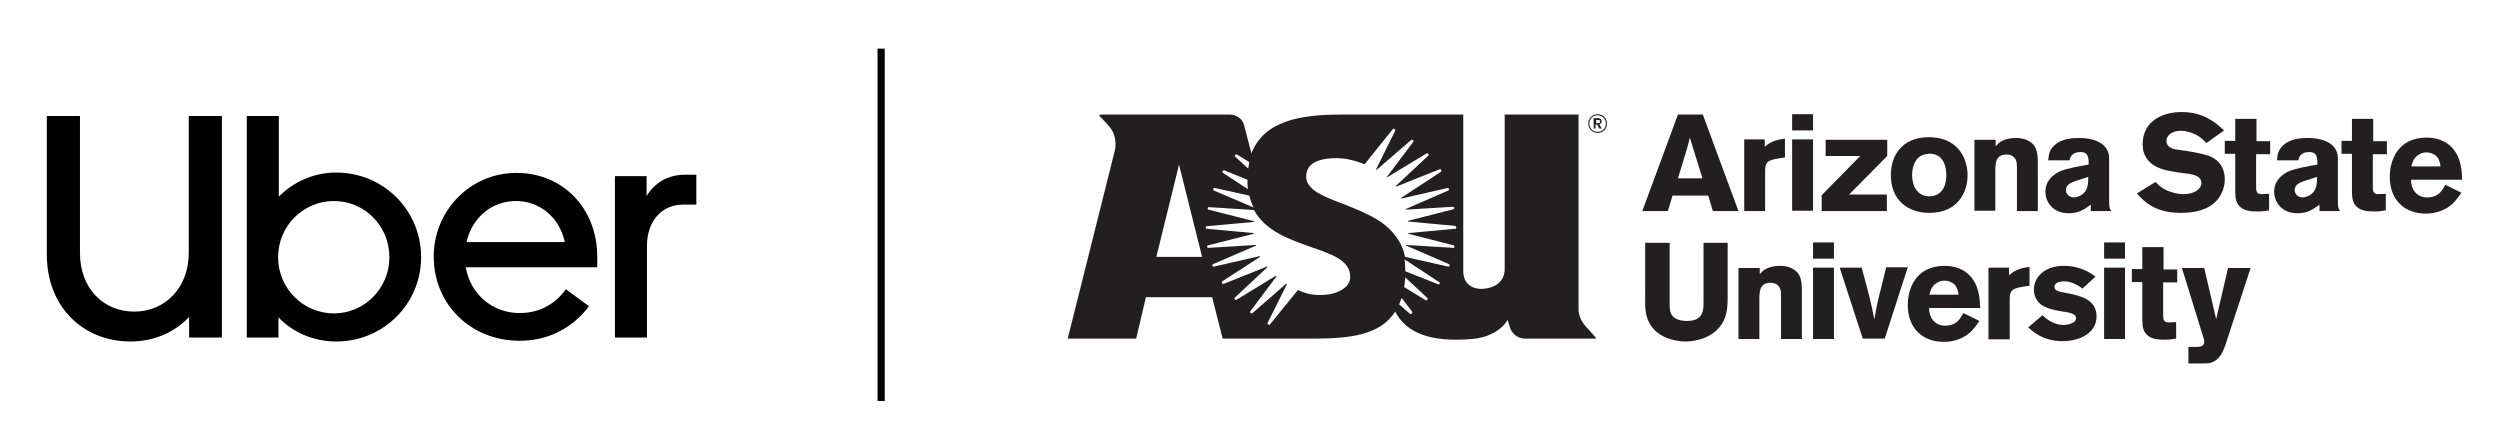 <?xml version="1.0" encoding="utf-8"?>
<!-- Generator: Adobe Illustrator 21.1.0, SVG Export Plug-In . SVG Version: 6.00 Build 0)  -->
<svg version="1.1" id="Layer_1" xmlns="http://www.w3.org/2000/svg" xmlns:xlink="http://www.w3.org/1999/xlink" x="0px" y="0px"
	 viewBox="0 0 694 122" style="enable-background:new 0 0 694 122;" xml:space="preserve">
<style type="text/css">
	.st0{fill:none;stroke:#000000;stroke-width:2;stroke-miterlimit:10;}
	.st1{fill:#231F20;}
</style>
<g>
	<path d="M37.3,86.5c8.5,0,15.1-6.6,15.1-16.3v-38h9.2v61.5h-9.1V88c-4.1,4.3-9.8,6.8-16.3,6.8C23.1,94.8,13,85.2,13,70.7V32.2h9.2
		v38C22.2,80.1,28.7,86.5,37.3,86.5"/>
	<path d="M68.5,32.2h8.9v22.4c4-4.1,9.7-6.7,15.9-6.7c13.2,0,23.6,10.5,23.6,23.5c0,12.9-10.4,23.4-23.6,23.4c-6.2,0-12-2.5-16-6.7
		v5.6h-8.8V32.2z M92.7,87c8.4,0,15.4-6.9,15.4-15.6c0-8.7-6.9-15.6-15.4-15.6c-8.5,0-15.5,6.9-15.5,15.6C77.2,80,84.1,87,92.7,87"
		/>
	<path d="M143.4,48c12.9,0,22.4,9.9,22.4,23.3v2.9h-36.5c1.2,7.3,7.3,12.7,14.9,12.7c5.2,0,9.6-2.1,12.9-6.6l6.4,4.7
		c-4.5,6-11.2,9.6-19.3,9.6c-13.4,0-23.8-10-23.8-23.4C120.4,58.7,130.3,48,143.4,48 M129.5,67.2h27.3c-1.5-6.9-7-11.4-13.6-11.4
		C136.6,55.8,131.1,60.3,129.5,67.2"/>
	<path d="M189.6,56.8c-5.8,0-10,4.5-10,11.4v25.5h-8.9V48.9h8.8v5.5c2.2-3.6,5.8-5.9,10.7-5.9h3.1v8.3H189.6z"/>
</g>
<line class="st0" x1="244.6" y1="13.5" x2="244.6" y2="111.3"/>
<g>
	<path class="st1" d="M472.7,31.8l9.9,26.8h-7.1l-1.3-4.3h-9.9l-1.3,4.3h-7.1l9.9-26.8H472.7z M469.1,38.2c-0.3,1.4-0.7,2.8-1.1,4.1
		c-0.6,2-1.6,5.2-2.2,7.2h6.8L469.1,38.2z"/>
	<path class="st1" d="M489.8,40.8c1.3-1.1,2.7-2,5.7-2.3v5.2l-1.9,0.3c-2.8,0.5-3.6,0.9-3.6,3.4v11.2h-5.8V38.7h5.7V40.8z"/>
	<path class="st1" d="M497.5,31.7h5.8v4.5h-5.8V31.7z M497.5,38.7h5.8v19.8h-5.8V38.7z"/>
	<path class="st1" d="M506.9,38.8h17v4.5L513.3,54h10.5v4.6h-18.1v-4.4l10.7-10.9h-9.6V38.8z"/>
	<path class="st1" d="M546.2,48.6c0,5-2.9,10.5-10.6,10.5c-5.6,0-10.7-3.2-10.7-10.5c0-6.1,3.8-10.9,11.4-10.5
		C544.4,38.6,546.2,45,546.2,48.6z M531.8,44.7c-0.7,1.1-1,2.5-1,3.9c0,3.1,1.5,5.9,4.8,5.9c3.1,0,4.7-2.5,4.7-5.7
		c0-2.2-0.5-3.9-1.6-5c-1.2-1.1-2.6-1.2-3.4-1.1C533.5,42.9,532.5,43.5,531.8,44.7z"/>
	<path class="st1" d="M554,40.6c0.6-0.6,0.9-1.1,2-1.6c0.9-0.4,2.2-0.7,3.6-0.7c1.2,0,2.5,0.2,3.5,0.8c2.1,1.1,2.6,2.9,2.6,6v13.5
		h-5.8V47.4c0-1.8,0-2.4-0.3-3c-0.5-1.1-1.5-1.5-2.6-1.5c-3.1,0-3.1,2.5-3.1,4.9v10.7h-5.8V38.8h5.9V40.6z"/>
	<path class="st1" d="M568.6,44.4c0.1-1.4,0.3-3,2.1-4.4c1.8-1.4,4.2-1.7,6.5-1.7c2.4,0,8.3,0.6,8.3,5.7v11.5c0,2.1,0.1,2.4,0.6,3.1
		h-5.7v-1.8c-1.5,1.1-3.1,2.4-6.1,2.4c-4.6,0-6.5-3.3-6.5-6c0-3.2,2.5-5,4.2-5.7c1.6-0.7,5.3-1.4,7.8-1.8v-1.1
		c-0.1-0.9-0.2-2.4-2.2-2.4c-2.6,0-2.9,1.6-3.1,2.3H568.6z M576,50.3c-1,0.4-2.5,0.9-2.5,2.5c0,0.9,0.8,2,2.2,2c0.7,0,1.4-0.3,2-0.6
		c1.9-1.2,2-3,2-5.1L576,50.3z"/>
	<path class="st1" d="M598.4,50.5c0.7,0.8,1.3,1.4,2.6,2.1c1.8,0.9,3.6,1.3,5.2,1.3c2.7,0,4.9-1.3,4.9-3.1c0-2.1-2.7-2.5-4.7-2.7
		c-1.5-0.2-3-0.4-4.4-0.7c-1.6-0.3-7.2-1.5-7.2-7.3c0-6.9,6.1-9,10.8-9c6.2,0,9.5,3,11.8,5.1l-4.9,3.5c-0.8-0.8-1.6-1.6-2.7-2.2
		c-0.9-0.5-2.7-1.2-4.4-1.2c-2.7,0-4,1.5-4,2.8c0,2,2.3,2.4,3.4,2.5c2.8,0.3,6.7,1.1,8.2,1.6c3.1,1.1,4.6,3.5,4.6,6.6
		c0,1.9-0.7,4.1-2.1,5.7c-2.4,2.8-6.3,3.6-10.1,3.6c-7.5,0-10.5-3.5-12.2-5.4L598.4,50.5z"/>
	<path class="st1" d="M620.6,33h5.8v6.2h3.8v3.6h-3.9v8.9c0,1.2,0,2.2,1.5,2.2l2.1-0.1v4.6c-1.3,0.2-2,0.3-3.1,0.3
		c-2,0-4.2-0.1-5.5-1.9c-0.8-1.2-0.8-2.6-0.8-4.5v-9.6h-2.9v-3.6h2.9V33z"/>
	<path class="st1" d="M632.1,44.4c0.1-1.4,0.3-3,2.1-4.4c1.8-1.4,4.2-1.7,6.5-1.7c2.4,0,8.3,0.6,8.3,5.7v11.5c0,2.1,0.1,2.4,0.6,3.1
		h-5.7v-1.8c-1.5,1.1-3.1,2.4-6.1,2.4c-4.6,0-6.5-3.3-6.5-6c0-3.2,2.5-5,4.2-5.7c1.6-0.7,5.3-1.4,7.8-1.8v-1.1
		c-0.1-0.9-0.2-2.4-2.2-2.4c-2.6,0-2.9,1.6-3.1,2.3H632.1z M639.5,50.3c-1,0.4-2.5,0.9-2.5,2.5c0,0.9,0.8,2,2.2,2
		c0.7,0,1.4-0.3,2-0.6c1.9-1.2,2-3,2-5.1L639.5,50.3z"/>
	<path class="st1" d="M653,33h5.8v6.2h3.8v3.6h-3.9v8.9c0,1.2,0,2.2,1.5,2.2l2.1-0.1v4.6c-1.3,0.2-2,0.3-3.1,0.3
		c-2,0-4.2-0.1-5.5-1.9c-0.8-1.2-0.8-2.6-0.8-4.5v-9.6h-2.9v-3.6h2.9V33z"/>
	<path class="st1" d="M683.3,53.5c-0.7,1-1.4,2-2.4,3c-1.7,1.6-4.3,2.8-7.5,2.8c-5.9,0-10-3.8-10-10.2c0-4.8,2.4-10.9,10.2-10.9
		c1.2,0,4.6,0.1,7.1,2.8c2.6,2.8,2.7,6.6,2.8,8.9h-14.2c0,2.5,1.4,4.9,4.5,4.9c3.2,0,4.3-2.1,5-3.5L683.3,53.5z M677.5,46.2
		c-0.1-0.8-0.3-1.9-1.1-2.8c-0.7-0.7-1.8-1.1-2.8-1.1c-1.4,0-2.4,0.7-3,1.3c-0.8,0.9-1,1.8-1.2,2.6H677.5z"/>
	<path class="st1" d="M479.6,67.4v14.9c0,2.6-0.1,5.2-1.6,7.6c-2.9,4.6-8.8,4.9-10,4.9c-2,0-4.4-0.5-6.2-1.4
		c-5.2-2.7-5.2-7.4-5.1-11V67.4h6.8V84c0,1.4,0,2.5,0.5,3.3c0.8,1.4,2.7,1.8,4.3,1.8c4.6,0,4.6-3.1,4.6-5.2V67.4H479.6z"/>
	<path class="st1" d="M488.5,76.1c0.6-0.6,0.9-1.1,2-1.6c0.9-0.4,2.2-0.7,3.6-0.7c1.2,0,2.5,0.2,3.5,0.8c2.1,1.1,2.6,2.9,2.6,6v13.5
		h-5.8V83c0-1.8,0-2.4-0.3-3c-0.5-1.1-1.5-1.5-2.6-1.5c-3.1,0-3.1,2.5-3.1,4.9v10.7h-5.8V74.4h5.9V76.1z"/>
	<path class="st1" d="M503.3,67.3h5.8v4.5h-5.8V67.3z M503.3,74.3h5.8v19.8h-5.8V74.3z"/>
	<path class="st1" d="M510.7,74.3h6.1c2.4,8.8,2.8,10.6,3.5,14.4c0.8-4.4,0.9-4.9,2.1-9.6l1.2-4.9h6l-6.4,19.8h-6.1L510.7,74.3z"/>
	<path class="st1" d="M549.5,89.1c-0.7,1-1.4,2-2.4,3c-1.7,1.6-4.3,2.8-7.5,2.8c-5.9,0-10-3.8-10-10.2c0-4.8,2.4-10.9,10.2-10.9
		c1.2,0,4.6,0.1,7.1,2.8c2.6,2.8,2.7,6.6,2.8,8.9h-14.2c0,2.5,1.4,4.9,4.5,4.9c3.2,0,4.3-2.1,5-3.5L549.5,89.1z M543.7,81.8
		c-0.1-0.8-0.3-1.9-1.1-2.8c-0.7-0.7-1.8-1.1-2.8-1.1c-1.4,0-2.4,0.7-3,1.3c-0.8,0.9-1,1.8-1.2,2.6H543.7z"/>
	<path class="st1" d="M557.7,76.4c1.3-1.1,2.7-2,5.7-2.3v5.2l-1.9,0.3c-2.8,0.5-3.6,0.9-3.6,3.4v11.2H552V74.3h5.7V76.4z"/>
	<path class="st1" d="M567,87.5c1.6,1.6,3.6,2.7,5.8,2.7c1.4,0,3.5-0.5,3.5-1.9c0-0.7-0.4-0.9-0.8-1.1c-0.9-0.5-2.2-0.6-3.4-0.8
		c-0.9-0.2-1.8-0.3-2.7-0.6c-1.2-0.3-2.4-0.8-3.3-1.7c-0.9-0.9-1.5-2.2-1.5-3.7c0-3.3,2.8-6.6,8.3-6.6c4.7,0,7.5,2,8.8,3l-3.6,3.3
		c-1.9-1.4-3.6-2-5-2c-2.3,0-2.8,0.9-2.8,1.5c0,1.1,1.3,1.4,3.1,1.7c4,0.7,8.6,1.8,8.6,6.5c0,4.7-4.7,6.9-9.4,6.9
		c-5.5,0-8.3-2.7-9.6-3.8L567,87.5z"/>
	<path class="st1" d="M584.1,67.3h5.8v4.5h-5.8V67.3z M584.1,74.3h5.8v19.8h-5.8V74.3z"/>
	<path class="st1" d="M594.8,68.6h5.8v6.2h3.8v3.6h-3.9v8.9c0,1.2,0,2.2,1.5,2.2l2.1-0.1V94c-1.3,0.2-2,0.3-3.1,0.3
		c-2,0-4.2-0.1-5.5-1.9c-0.8-1.2-0.8-2.6-0.8-4.5v-9.6h-2.9v-3.6h2.9V68.6z"/>
	<path class="st1" d="M624.8,74.3l-7,21.4c-0.5,1.3-0.9,2.5-1.9,3.6c-1.4,1.5-2.7,1.6-4.2,1.6h-4.2v-4.6h2c0.9,0,2.4,0,2.4-1.4
		c0-0.5-0.2-1-0.3-1.4l-5.9-19.1h6.2l3.3,14.2l3.3-14.2H624.8z"/>
</g>
<g>
	<path class="st1" d="M443.5,36.6c-1.3,0-2.3-1-2.3-2.3c0-1.3,1-2.3,2.3-2.3c1.3,0,2.3,1.1,2.3,2.3
		C445.8,35.6,444.8,36.6,443.5,36.6z M443.5,31.7c-1.4,0-2.6,1.1-2.6,2.6c0,1.5,1.2,2.6,2.6,2.6c1.5,0,2.6-1.1,2.6-2.6
		C446.1,32.9,445,31.7,443.5,31.7z M442.5,32.8h0.9c0.4,0,0.6,0,0.9,0.2c0.2,0.1,0.3,0.4,0.3,0.7c0,0.6-0.4,0.7-0.6,0.8l0.6,1.2
		h-0.6l-0.6-1.1h-0.5v1.1h-0.5V32.8z M443.1,33.3v0.9h0.2c0.2,0,0.3,0,0.4,0c0.1,0,0.5,0,0.5-0.4c0-0.1,0-0.3-0.2-0.4
		c-0.1-0.1-0.3-0.1-0.6-0.1H443.1z"/>
	<path class="st1" d="M442.9,93.6c0,0-1-1.1-2.7-3c-2.1-2.3-2-4.7-2-4.7V31.8h-20.5v43.3c-0.3,4.1-4.3,5.1-6.5,5.1
		c-3.2-0.1-5-1.9-5-5V31.8h-20c0,0-8.3,0-14.1,0c-10.9,0-21.3,1.7-24.7,10.8l-2.1-8.1c-0.5-1.6-2.2-2.7-3.9-2.7h-35.7
		c-0.5,0-0.7,0.2-0.4,0.5c0,0,1,0.9,2.7,2.9c2.4,2.8,1.5,6.5,1.5,6.5l-13.1,52.3h19l2.7-11.5h18.4l2.9,11.5c0,0,23.4,0,25.1,0
		c10.3,0,18.7-1,22.8-7.5c3.1,5.9,9.7,8.6,21.4,7.6c4.1-0.3,8.1-2.3,9.8-5.3l0.8,2.5c0.7,1.5,2.1,2.7,4.1,2.7l19.1,0
		C443,94.1,443.1,94,442.9,93.6z M343.4,42.9l3.4,2.1c-0.1,0.6-0.2,1.3-0.3,1.8l-3.6-3.3C342.6,43.2,343,42.7,343.4,42.9z
		 M339.9,47.3l6.4,2.6c0,0.8,0,1.8,0.1,2.6l-6.9-4.5C339.1,47.7,339.5,47.2,339.9,47.3z M337.3,52.2l9.5,2.1
		c0.3,1.1,0.7,2.4,1.2,3.3L337,52.9C336.6,52.7,336.8,52.1,337.3,52.2z M321,71.3l6.3-25.6l6.4,25.6H321z M373.5,79.7
		c-1.8,1.7-5.2,2.5-8.9,2.1c-2.1-0.2-4.3-1.3-4.3-1.3l-7.7,9.5c-0.3,0.4-0.9,0-0.7-0.4l5.3-10.6c0.1-0.1-0.1-0.2-0.2-0.2l-9.3,8.1
		c-0.4,0.3-0.9-0.2-0.6-0.5l7.2-9.6c0.1-0.1,0-0.2-0.2-0.2l-10.8,6.6c-0.4,0.2-0.8-0.3-0.5-0.6l9-8.4c0.1-0.1,0-0.2-0.1-0.2l-12,4.8
		c-0.4,0.2-0.7-0.4-0.4-0.7l10.5-6.8c0.1-0.1,0-0.2-0.1-0.2l-12.7,2.9c-0.4,0.1-0.7-0.5-0.2-0.7l11.8-5.1c0.1,0,0.1-0.2,0-0.2
		l-13.1,0.8c-0.5,0-0.6-0.6-0.1-0.7l12.6-3.2c0.1,0,0.1-0.2,0-0.2l-13-1.2c-0.4,0-0.4-0.7,0-0.7l13.1-1.2c0.1,0,0.1-0.2,0-0.2
		l-12.6-3.2c-0.4-0.1-0.3-0.8,0.1-0.7l12.5,0.8c3.2,5.9,10,8.2,15.9,10.3c5.8,2,10.8,3.7,10.8,8.2C374.9,77.8,374.4,78.9,373.5,79.7
		z M391.4,87.1l-3-2.6c0,0,0.4-1.1,0.7-1.8l2.9,3.8C392.2,86.9,391.7,87.4,391.4,87.1z M395.7,83.3l-5.9-3.6c0,0,0.2-1.7,0.3-2.7
		l6.1,5.7C396.5,83,396.1,83.6,395.7,83.3z M399.2,78.9l-9.1-3.6c0,0,0-2.1-0.2-3.3l9.6,6.3C399.9,78.5,399.6,79.1,399.2,78.9z
		 M404,63.5l-13,1.2c-0.1,0-0.1,0.2,0,0.2l12.5,3.2c0.4,0.1,0.3,0.8-0.1,0.7l-13-0.8c-0.1,0-0.2,0.2,0,0.2l11.8,5.1
		c0.4,0.2,0.2,0.8-0.2,0.7l-12-2.7c0,0-0.5-5.4-6.7-9.7c-3.3-2.2-7.2-3.7-10.7-5.1c-2.7-1-5.2-2-7-3.1c-2-1.3-3-2.7-3-4.4
		c0-1.2,0.4-2.3,1.2-3.1c1.4-1.4,4-2,7.4-2c3.7,0,7.6,1.7,7.6,1.7l7.8-9.7c0.3-0.4,0.9,0,0.7,0.4l-5.3,10.7c0,0.1,0.1,0.2,0.2,0.1
		l9.5-8.2c0.4-0.3,0.9,0.2,0.6,0.5l-7.3,9.7c-0.1,0.1,0,0.2,0.1,0.1l10.9-6.6c0.4-0.2,0.8,0.3,0.5,0.6l-9,8.4
		c-0.1,0.1,0,0.2,0.1,0.2l12-4.8c0.4-0.2,0.7,0.4,0.4,0.7L389,54.9c-0.1,0.1,0,0.2,0.1,0.2l12.7-2.9c0.4-0.1,0.7,0.5,0.2,0.7
		L390.3,58c-0.1,0-0.1,0.2,0,0.2l13-0.8c0.5,0,0.6,0.6,0.1,0.7l-12.5,3.2c-0.1,0-0.1,0.2,0,0.2l13,1.2
		C404.4,62.8,404.4,63.5,404,63.5z"/>
</g>
</svg>

